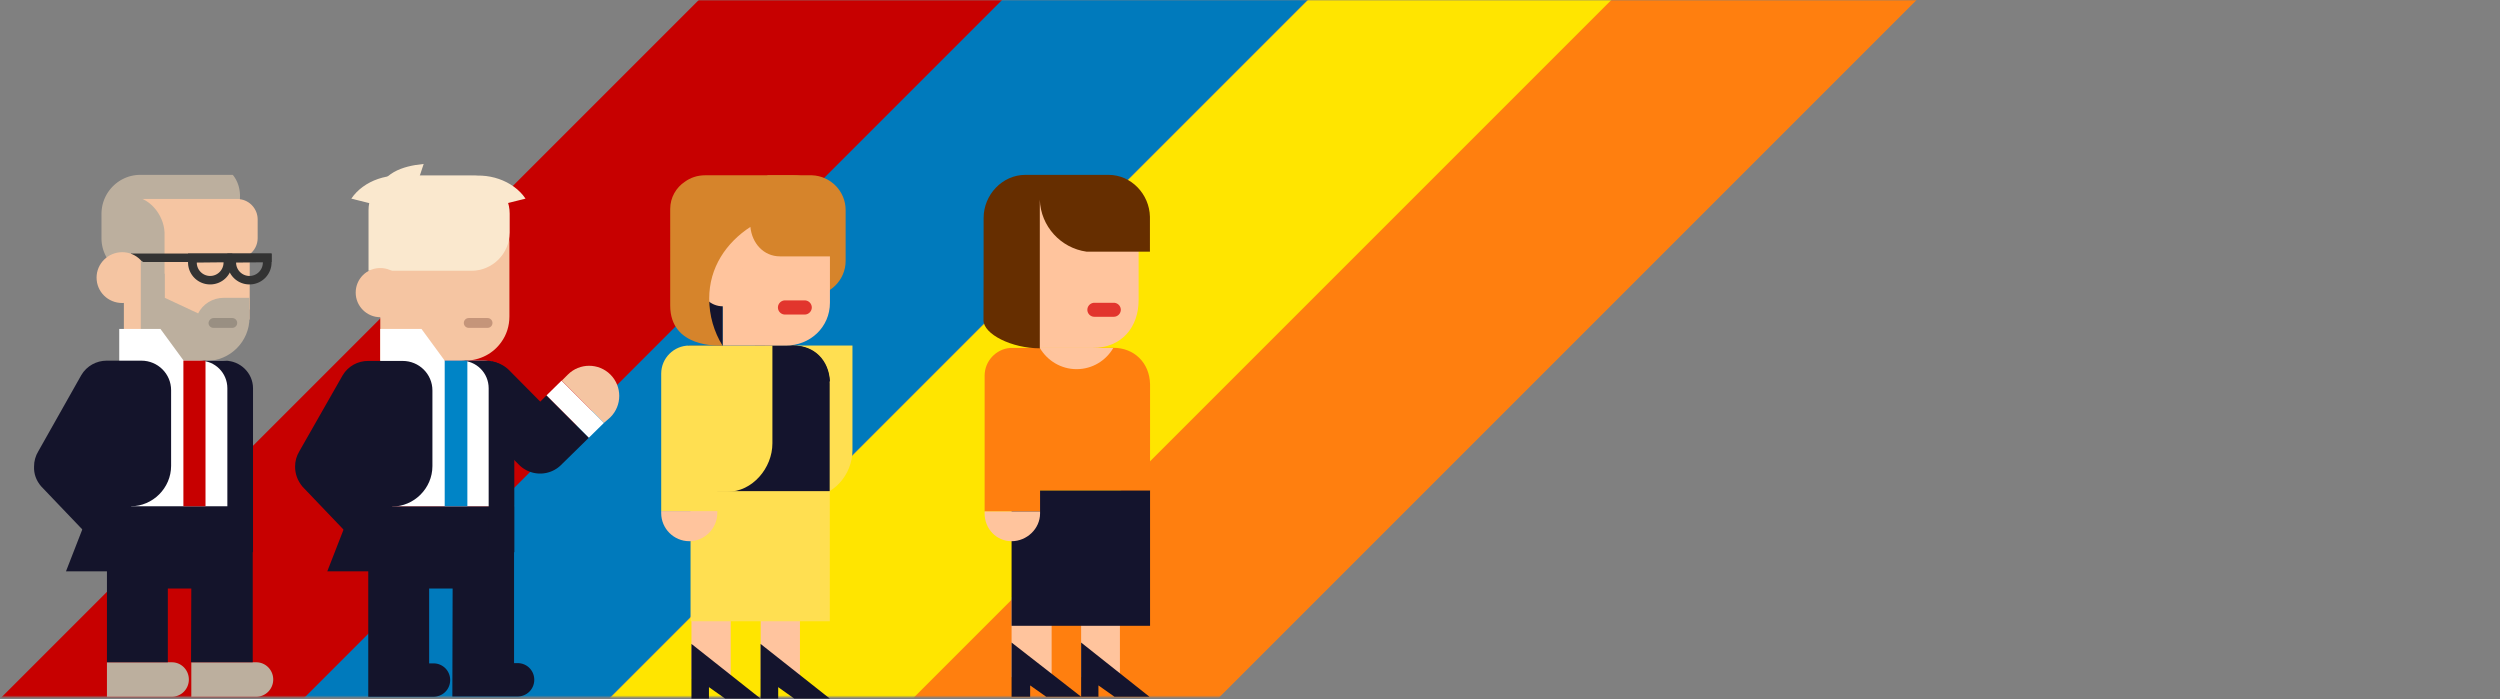 <svg width="915" height="256" fill="none" xmlns="http://www.w3.org/2000/svg"><rect width="100%" height="100%" fill="#808080" stroke="none"/><mask id="a" maskUnits="userSpaceOnUse" x="0" y="0" width="915" height="256"><path fill="#C4C4C4" d="M0 0h915v255H0z"/></mask><g mask="url(#a)"><path fill="#C70000" d="M577.75-322l55.861 55.861-597.75 597.75-55.86-55.861z"/><path fill="#007ABC" d="M688.75-322l55.861 55.861-597.75 597.75-55.86-55.861z"/><path fill="#FFE500" d="M800.75-322l55.861 55.861-597.75 597.75-55.86-55.861z"/><path fill="#FF7F0F" d="M911.75-322l55.861 55.861-597.75 597.75-55.86-55.861z"/></g><path d="M143.076 74.6h37.773c3.398 3.7 5.497 8.6 5.597 14.1v27.1c0 3.6-1.1 6.8-2.898 9.3-2.898 4.2-7.795 6.9-13.491 6.9h-30.879V89c1.899-.4 3.898-14.4 3.898-14.4z" fill="#F5C5A2"/><path d="M134.981 74.3l-6.395-1.6c4.497-6.7 14.09-9.9 22.384-7.8 6.196 1.5 10.893 5.8 13.291 11.3" fill="#FAE8CE"/><path d="M137.679 71.6c2.099-8.3 9.394-10.8 17.388-11.6l-4.796 14.5M185.946 74.3l6.395-1.6c-4.496-6.7-14.09-9.9-22.384-7.8-6.196 1.5-10.892 5.8-13.291 11.3" fill="#FAE8CE"/><path d="M172.555 64.2h-24.983c-6.995 0-12.691 5.7-12.691 12.7v22.2h37.674c7.695 0 13.99-6.3 13.99-14v-6.9c0-7.7-6.295-14-13.99-14z" fill="#FAE8CE"/><path d="M148.172 107.1c0-5-3.997-9-8.994-9-4.996 0-8.993 4-8.993 9s4.097 9 8.993 9c4.997 0 8.994-4.1 8.994-9z" fill="#F5C5A2"/><path d="M171.556 116.4h6.895c.999 0 1.799.8 1.799 1.8s-.8 1.8-1.799 1.8h-6.895c-1 0-1.799-.8-1.799-1.8s.799-1.8 1.799-1.8z" fill="#C5957A"/><path d="M128.086 187.8l-8.294 21.3h19.986v-21l-11.692-.3z" fill="#14142B"/><path d="M223.42 137.1c-4.297-4.3-11.292-4.3-15.589 0l-2.199 2.2 15.389 15.5 2.399-2.1c4.297-4.3 4.297-11.3 0-15.6z" fill="#F5C5A2"/><path d="M170.856 135.5a10.913 10.913 0 0115.49 0l11.392 11.5 2.298-2.3 15.489 15.5-9.893 9.7c-.1.1-.1.2-.2.2a10.911 10.911 0 01-15.489 0L170.856 151a10.93 10.93 0 010-15.5zM188.144 185.2v57.5h1.299c3.398 0 6.096 2.7 6.096 6.1 0 3.4-2.698 6.1-6.096 6.1H165.56l.1-39.5h-8.594v27.4H158.665a6.06 6.06 0 016.096 6.1c0 3.4-2.699 6.1-6.096 6.1h-23.884v-69.7h53.363v-.1z" fill="#14142B"/><path d="M177.052 132h-14.29l-8.494-11.6h-15.09v15h-.599v41.8c1.199.8 3.297 3.1 4.996 8.1h44.569l-2.498-42.4c0-6-2.498-10.9-8.594-10.9zM205.532 139.3l-5.496 5.4 15.489 15.5 5.496-5.4-15.489-15.5z" fill="#fff"/><path d="M108 170.8c0-2 .5-3.9 1.599-5.7l15.789-27.7c1.999-3.4 5.596-5.3 9.294-5.3h12.691c5.996 0 10.892 4.8 10.892 10.8v27.7c0 8.1-6.695 14.8-14.79 14.8 0 0-1.299 3.2-4.097 9.3l1.099 2.3c-4.596 3.8-6.395 6.2-10.192 1.6l-19.587-20.5c-1.898-2.3-2.698-4.8-2.698-7.3zM178.851 202.1v-60c0-5.6-4.497-10.1-10.093-10.1h9.193c5.597 0 10.293 4.5 10.293 10.1v60h-9.393z" fill="#14142B"/><path d="M162.762 132h8.294v53.3h-8.294V132z" fill="#0084C6"/><path d="M39.142 242.4h23.784c3.397 0 6.195 2.8 6.195 6.3s-2.798 6.3-6.195 6.3H39.142V242.4zM69.92 242.4h23.885c3.397 0 6.195 2.8 6.195 6.3s-2.798 6.3-6.196 6.3H70.021V242.4h-.1zM85.21 64c2.998 3.7 3.398 9 1.4 13.8l-.4-.4a9.24 9.24 0 01-8.295 5.2H65.524v7.2c0 7.8-2.898 14.6-10.693 14.6l-3.497-3c-7.795 0-14.19-6.4-14.19-14.2v-8.9c0-7.9 6.395-14.3 14.19-14.3H85.21z" fill="#BCAF9E"/><path d="M51.933 72.8H87.71v.1c3.697.4 6.595 3.6 6.595 7.4v6.9c0 2.4-1.2 4.6-2.998 5.9v23.8L77.816 127l-21.686 5.1H45.338V80.7l6.595-7.9z" fill="#F5C5A2"/><path d="M47.636 71.8c6.796 0 12.292 6.6 12.591 13.3v15.2l-17.188 9.1s-1.898-37.6 4.597-37.6z" fill="#BCAF9E"/><path d="M91.306 113.3l-8.694-4.3 8.694-16v20.3z" fill="#F5C5A2"/><path d="M47.936 92.8H99.4v3.1H47.936v-3.1z" fill="#333"/><path d="M99.4 92.8V96c0 4.5-3.597 8.1-8.094 8.1a8.063 8.063 0 01-8.094-8.1v-3.2H99.4zm-12.99 3.3c0 2.7 2.198 4.9 4.896 4.9s4.897-2.2 4.897-4.9V96l-9.794.1z" fill="#333"/><path d="M85.01 92.8V96c0 4.5-3.597 8.1-8.094 8.1a8.063 8.063 0 01-8.094-8.1v-3.2H85.01zm-12.99 3.3c0 2.7 2.198 4.9 4.896 4.9s4.897-2.2 4.897-4.9V96l-9.794.1z" fill="#333"/><path d="M54.032 101.6c0-5.2-4.197-9.3-9.294-9.3-5.196 0-9.393 4.2-9.393 9.3 0 5.2 4.197 9.3 9.393 9.3 5.097.1 9.294-4.1 9.294-9.3z" fill="#F5C5A2"/><path d="M60.328 100.3v8.7l12.191 5.7c1.699-3.4 5.296-5.7 9.394-5.7h9.393V116.3c0 8.7-7.095 15.8-15.789 15.8H51.534V95.4l8.794 4.9z" fill="#BCAF9E"/><path d="M78.215 116.4h6.795c1 0 1.8.8 1.8 1.8s-.8 1.8-1.8 1.8h-6.895c-1 0-1.799-.8-1.799-1.8.1-1 .9-1.8 1.899-1.8z" fill="#998F82"/><path d="M32.447 187.8l-8.294 21.3h19.986v-21l-11.692-.3z" fill="#14142B"/><path d="M69.92 242.4l.1-27h-8.593v27H39.142v-57.2h53.363v57.2" fill="#14142B"/><path d="M81.513 132h-14.29l-8.494-11.6h-15.09v15h-.6v41.8c1.2.8 3.298 3.1 4.997 8.1h44.47l-2.499-42.4c0-6-2.498-10.9-8.494-10.9z" fill="#fff"/><path d="M12.46 170.8c0-2 .5-3.9 1.6-5.7l15.689-27.8c1.998-3.4 5.596-5.3 9.293-5.3h12.692c5.995 0 10.892 4.8 10.892 10.8v27.7c0 8.1-6.695 14.8-14.79 14.8 0 0-1.299 3.2-4.097 9.3l1.1 2.3c-4.597 3.8-6.396 6.2-10.194 1.6L15.06 178c-1.899-2.2-2.698-4.7-2.598-7.2zM83.212 202.1v-60c0-5.6-4.497-10.1-10.093-10.1h9.193c5.597 0 10.293 4.5 10.293 10.1v60h-9.393z" fill="#14142B"/><path d="M67.123 132h8.094v53.3h-8.094V132z" fill="#C70000"/><path d="M312 126.475v38.298c0 9.044-7.16 17.194-16.205 17.194h-15.78v-55.492H312z" fill="#FFDF51"/><path d="M278.413 218.851h14.368v29.63h-14.368v-29.63z" fill="#FFC49E"/><path d="M303.709 255.688l-25.343-20.02v20.02h6.454v-4.193l5.888 4.193h13.001z" fill="#14142D"/><path d="M253.07 218.851h14.368v29.63H253.07v-29.63z" fill="#FFC49E"/><path d="M278.366 255.688l-25.296-20.02v20.02h6.406v-4.193l5.936 4.193h12.954z" fill="#14142D"/><path d="M251.186 167.882l1.554 15.451v44.044h50.969v-59.495h-52.523z" fill="#FFDF51"/><path d="M290.048 126.475c7.867 0 13.614 5.747 13.614 13.944v39.334h-51.817v-53.23l38.203-.048z" fill="#14142D"/><path d="M276.294 139.618v-13.143h14.179c7.631 0 12.907 5.371 13.283 13.143h-27.462z" fill="#14142D"/><path d="M252.269 198.077c-5.652 0-10.269-4.616-10.269-10.269v-.754h20.538v.754c-.047 5.653-4.663 10.269-10.269 10.269z" fill="#FFC49D"/><path d="M252.269 126.475H282.7v35.801c0 9.045-7.349 17.712-16.393 17.712h-3.769v7.066H242v-50.309c0-5.653 4.617-10.27 10.269-10.27z" fill="#FFDF51"/><path d="M280.863 64.154h16.299c6.83.236 12.341 5.841 12.341 12.719V95.48c0 7.018-5.747 12.718-12.718 12.718h-.801c-6.972 0-14.603-5.7-14.603-12.718l-.518-31.326z" fill="#D6842B"/><path d="M256.367 93.83h8.15v32.645l-11.73-7.348 3.58-25.296z" fill="#14142D"/><path d="M280.957 81.489v.094h22.799v29.206c0 8.997-7.254 15.686-16.157 15.686h-23.035V81.489h16.393z" fill="#FFC49D"/><path d="M272.76 103.912c0-4.523-3.674-14.415-8.196-14.415s-8.244 9.892-8.244 14.415c0 4.522 3.675 8.196 8.244 8.196 4.522.047 8.196-3.627 8.196-8.196z" fill="#FFC49D"/><path d="M250.668 66.51c2.072-1.508 4.616-2.356 7.395-2.356h32.409c7.019 0 15.64 5.7 15.64 12.719V93.83h-20.633c-5.982 0-10.269-4.805-10.834-10.788-8.856 5.795-15.074 14.839-15.074 26.239 0 6.312 1.79 12.2 4.852 17.193-1.225.048-19.126.99-19.126-14.65V76.449c0-4.146 2.167-7.82 5.371-9.94z" fill="#D6842B"/><path d="M287.316 115.123h7.208c1.413 0 2.59-1.178 2.59-2.591 0-1.413-1.177-2.591-2.59-2.591h-7.208c-1.413 0-2.591 1.178-2.591 2.591a2.584 2.584 0 002.591 2.591z" fill="#E2352D"/><path d="M395.696 218.559h14.195v29.274h-14.195v-29.274z" fill="#FFC49D"/><path d="M420.688 255l-24.992-19.826V255h6.33v-4.142L407.89 255h12.798z" fill="#14142D"/><path d="M370.239 218.559h14.66v29.274h-14.66v-29.274z" fill="#FFC49D"/><path d="M395.696 255l-25.457-19.826V255h6.795v-4.142l5.864 4.142h12.798zM370.239 179.466V229.031h50.682v-49.565h-50.682z" fill="#14142D"/><path d="M369.727 127.341l37.744-.046c7.632 0 13.264 5.445 13.45 13.31v38.861h-40.257v7.725h-20.292v-49.704c0-5.306 4.142-9.727 9.355-10.146z" fill="#FF7F0F"/><path d="M370.239 198.082c-5.585 0-9.867-4.561-9.867-10.146v-.744h20.292v.744c0 5.585-4.84 10.146-10.425 10.146zM407.471 127.341c-2.7 4.654-7.679 7.772-13.45 7.772-5.725 0-10.751-3.164-13.45-7.772h26.9z" fill="#FFC49D"/><path d="M373.59 71.4l6.05 55.941h20.245c10.704 0 16.847-7.633 16.847-17.499v-30.53L373.59 71.4z" fill="#FFC49D"/><path d="M400.536 115.939h7.121a2.583 2.583 0 002.56-2.56 2.583 2.583 0 00-2.56-2.56h-7.121c-1.396 0-2.559 1.164-2.559 2.56a2.553 2.553 0 002.559 2.56z" fill="#E2352D"/><path d="M360 79.777C360 71.307 366.841 64 375.265 64h30.484c8.284 0 14.939 7.074 15.125 15.312V92.11h-23.177c-9.447-1.303-16.801-9.261-17.126-19.034v54.405c-10.286 0-20.618-5.166-20.618-10.286.047-.046.047-36.952.047-37.418z" fill="#662E00"/></svg>